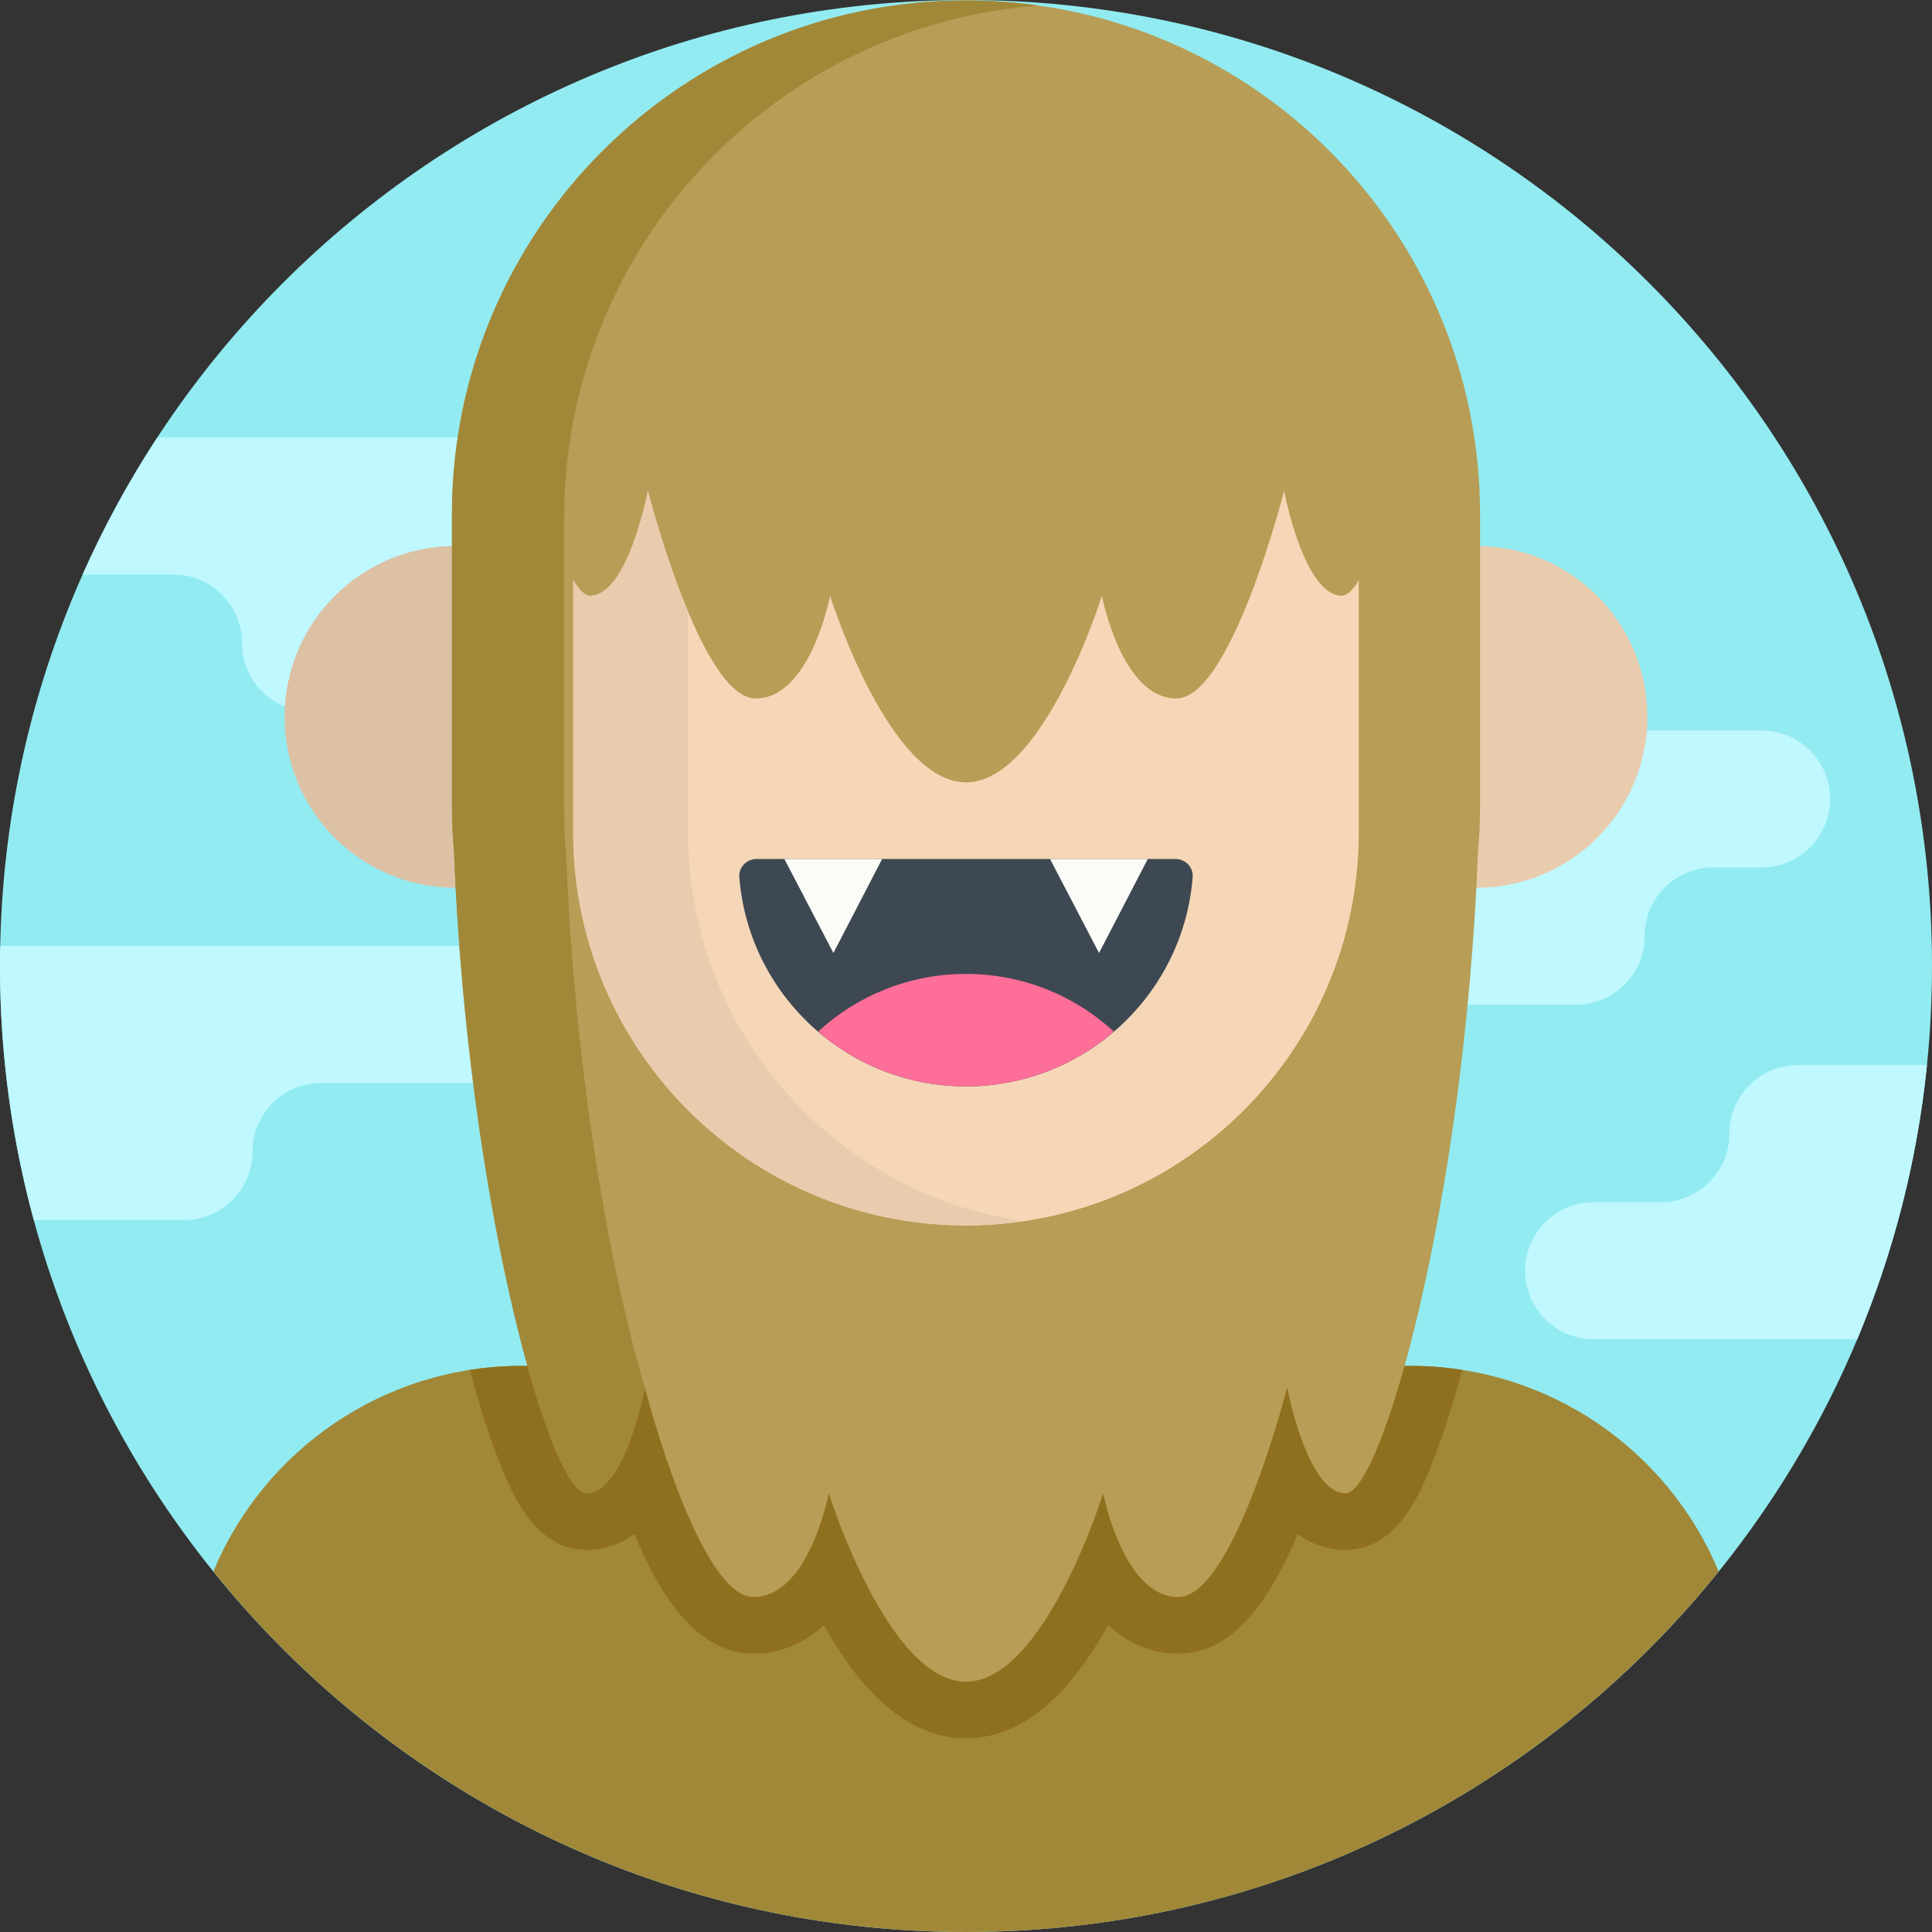 <svg height="512pt" viewBox="0 0 512 512" width="512pt" xmlns="http://www.w3.org/2000/svg"><rect x="0" y="0" width="512" height="512" fill="#333333" stroke="none"/><path d="m512 256c0 141.387-114.613 256-256 256s-256-114.613-256-256 114.613-256 256-256 256 114.613 256 256zm0 0" fill="#92ebf1"/><g fill="#bff8ff"><path d="m156.742 250.68h-156.676c-.035 1.77-.066 3.543-.066 5.32 0 23.309 3.133 45.883 8.973 67.344h39.785c10.035 0 18.168-8.133 18.168-18.164 0-10.035 8.133-18.168 18.168-18.168h71.652c10.031 0 18.164-8.133 18.164-18.168 0-10.031-8.133-18.164-18.168-18.164zm0 0"/><path d="m177.668 175.398c0-10.031 8.133-18.168 18.168-18.168h189.664c10.031 0 18.168 8.133 18.168 18.168 0 10.035 8.133 18.168 18.168 18.168h45c10.031 0 18.164 8.133 18.164 18.168 0 10.031-8.133 18.164-18.164 18.164h-12.824c-10.035 0-18.168 8.133-18.168 18.168s-8.133 18.168-18.168 18.168h-180.074c-10.031 0-18.164-8.133-18.164-18.168 0-10.031 8.133-18.168 18.164-18.168h12.824c10.035 0 18.168-8.133 18.168-18.164 0-10.035-8.133-18.168-18.168-18.168h-54.594c-10.031 0-18.164-8.133-18.164-18.168zm0 0"/><path d="m301.969 152.262h-27.801c-10.035 0-18.168-8.133-18.168-18.164 0-10.035-8.133-18.168-18.168-18.168h-196.125c-7.535 11.5-14.168 23.645-19.801 36.332h24.062c10.031 0 18.168 8.133 18.168 18.168 0 10.031 8.133 18.168 18.164 18.168h219.668c10.035 0 18.168-8.133 18.168-18.168 0-10.035-8.137-18.168-18.168-18.168zm0 0"/><path d="m510.668 282.254h-34.203c-10.031 0-18.164 8.133-18.164 18.168 0 10.031-8.137 18.168-18.168 18.168h-17.801c-10.035 0-18.168 8.133-18.168 18.164 0 10.035 8.133 18.168 18.168 18.168h69.848c9.535-22.742 15.891-47.148 18.488-72.668zm0 0"/></g><path d="m436.578 189.98c0 25.012-20.277 45.289-45.289 45.289-25.012 0-45.289-20.277-45.289-45.289 0-25.016 20.277-45.293 45.289-45.293 25.012 0 45.289 20.277 45.289 45.293zm0 0" fill="#e9ccae"/><path d="m166 189.98c0 25.012-20.277 45.289-45.289 45.289-25.012 0-45.289-20.277-45.289-45.289 0-25.016 20.277-45.293 45.289-45.293 25.012 0 45.289 20.277 45.289 45.293zm0 0" fill="#ddc1a5"/><path d="m202.703 238.98h106.594v172.52h-106.594zm0 0" fill="#e2e6e7"/><path d="m373.789 361.973h-235.578c-36.535 0-68.273 22.262-81.676 54.477 46.926 58.262 118.832 95.551 199.465 95.551s152.539-37.289 199.465-95.547c-13.406-32.219-45.141-54.48-81.676-54.48zm0 0" fill="#a18838"/><path d="m293.645 430.676c5.039 4.621 11.234 7.555 18.637 7.555 15.387 0 24.957-15.914 31.625-31.707 3.777 2.805 8.02 4.215 12.711 4.215 13.73 0 19.887-15.379 22.844-22.773 2.68-6.699 5.402-15.172 8.027-24.93-4.469-.695-9.047-1.062-13.699-1.062h-235.578c-4.656 0-9.23.363-13.699 1.062 2.625 9.758 5.348 18.23 8.027 24.93 2.957 7.395 9.113 22.773 22.844 22.773 4.691 0 8.934-1.41 12.711-4.215 6.668 15.793 16.238 31.707 31.625 31.707 7.402 0 13.598-2.934 18.637-7.555 11.031 19.906 23.684 29.992 37.645 29.992s26.613-10.086 37.645-29.992zm0 0" fill="#8f701e"/><path d="m256 .113c-75.238 0-136.23 60.992-136.23 136.23v77.332c0 4.055.188 8.062.535 12.027 3.695 94.02 25.699 170.035 35.078 170.035 10.258 0 15.5-28.07 15.5-28.07s14.164 55.562 28.84 55.562c14.672 0 19.914-27.492 19.914-27.492s15.586 49.93 36.363 49.93 36.363-49.93 36.363-49.93 5.242 27.492 19.914 27.492c14.676 0 28.84-55.562 28.84-55.562s5.242 28.07 15.5 28.07c9.379 0 31.383-76.016 35.078-170.035.348-3.965.535-7.973.535-12.027v-77.332c0-75.238-60.992-136.23-136.23-136.23zm0 0" fill="#b79d55"/><path d="m150.039 226.656c-.348-3.965-.535-7.977-.535-12.031v-77.332c0-71.691 55.383-130.449 125.695-135.828-6.273-.887-12.68-1.352-19.199-1.352-75.238 0-136.23 60.992-136.23 136.23v77.332c0 4.055.188 8.062.535 12.027 3.695 94.02 25.699 170.035 35.078 170.035 10.137 0 15.371-27.395 15.496-28.039-9.066-30.531-18.531-82.27-20.84-141.043zm0 0" fill="#a18838"/><path d="m355.66 157.879c-10.156 0-15.352-27.805-15.352-27.805s-14.031 55.031-28.562 55.031c-14.535 0-19.727-27.227-19.727-27.227s-15.441 49.453-36.02 49.453-36.02-49.453-36.02-49.453-5.191 27.227-19.727 27.227-28.566-55.031-28.566-55.031-5.191 27.805-15.352 27.805c-1.27 0-2.77-1.414-4.43-4.078v66.863c0 57.488 46.605 104.09 104.094 104.09s104.09-46.602 104.09-104.09v-66.863c-1.656 2.664-3.16 4.078-4.43 4.078zm0 0" fill="#f5d7b7"/><path d="m256 287.902c31.66 0 57.617-24.414 60.074-55.441.207-2.609-1.922-4.82-4.539-4.82h-111.07c-2.621 0-4.746 2.211-4.539 4.82 2.457 31.027 28.414 55.441 60.074 55.441zm0 0" fill="#3e4852"/><path d="m291.258 252.551 12.875-24.832-.082-.078h-25.785zm0 0" fill="#fbfcf7"/><path d="m220.859 252.551 12.875-24.832-.078-.078h-25.789zm0 0" fill="#fbfcf7"/><path d="m295.207 273.398c-10.316-9.496-24.082-15.301-39.207-15.301s-28.895 5.805-39.207 15.301c10.539 9.039 24.234 14.504 39.207 14.504s28.668-5.465 39.207-14.504zm0 0" fill="#fd6e99"/><path d="m182.328 220.664v-58.586c-6.32-15.078-10.637-32.004-10.637-32.004s-5.195 27.805-15.352 27.805c-1.27 0-2.773-1.414-4.43-4.078v66.863c0 57.488 46.602 104.09 104.09 104.09 5.168 0 10.246-.383 15.211-1.109-50.277-7.363-88.883-50.66-88.883-102.98zm0 0" fill="#e9ccae"/></svg>